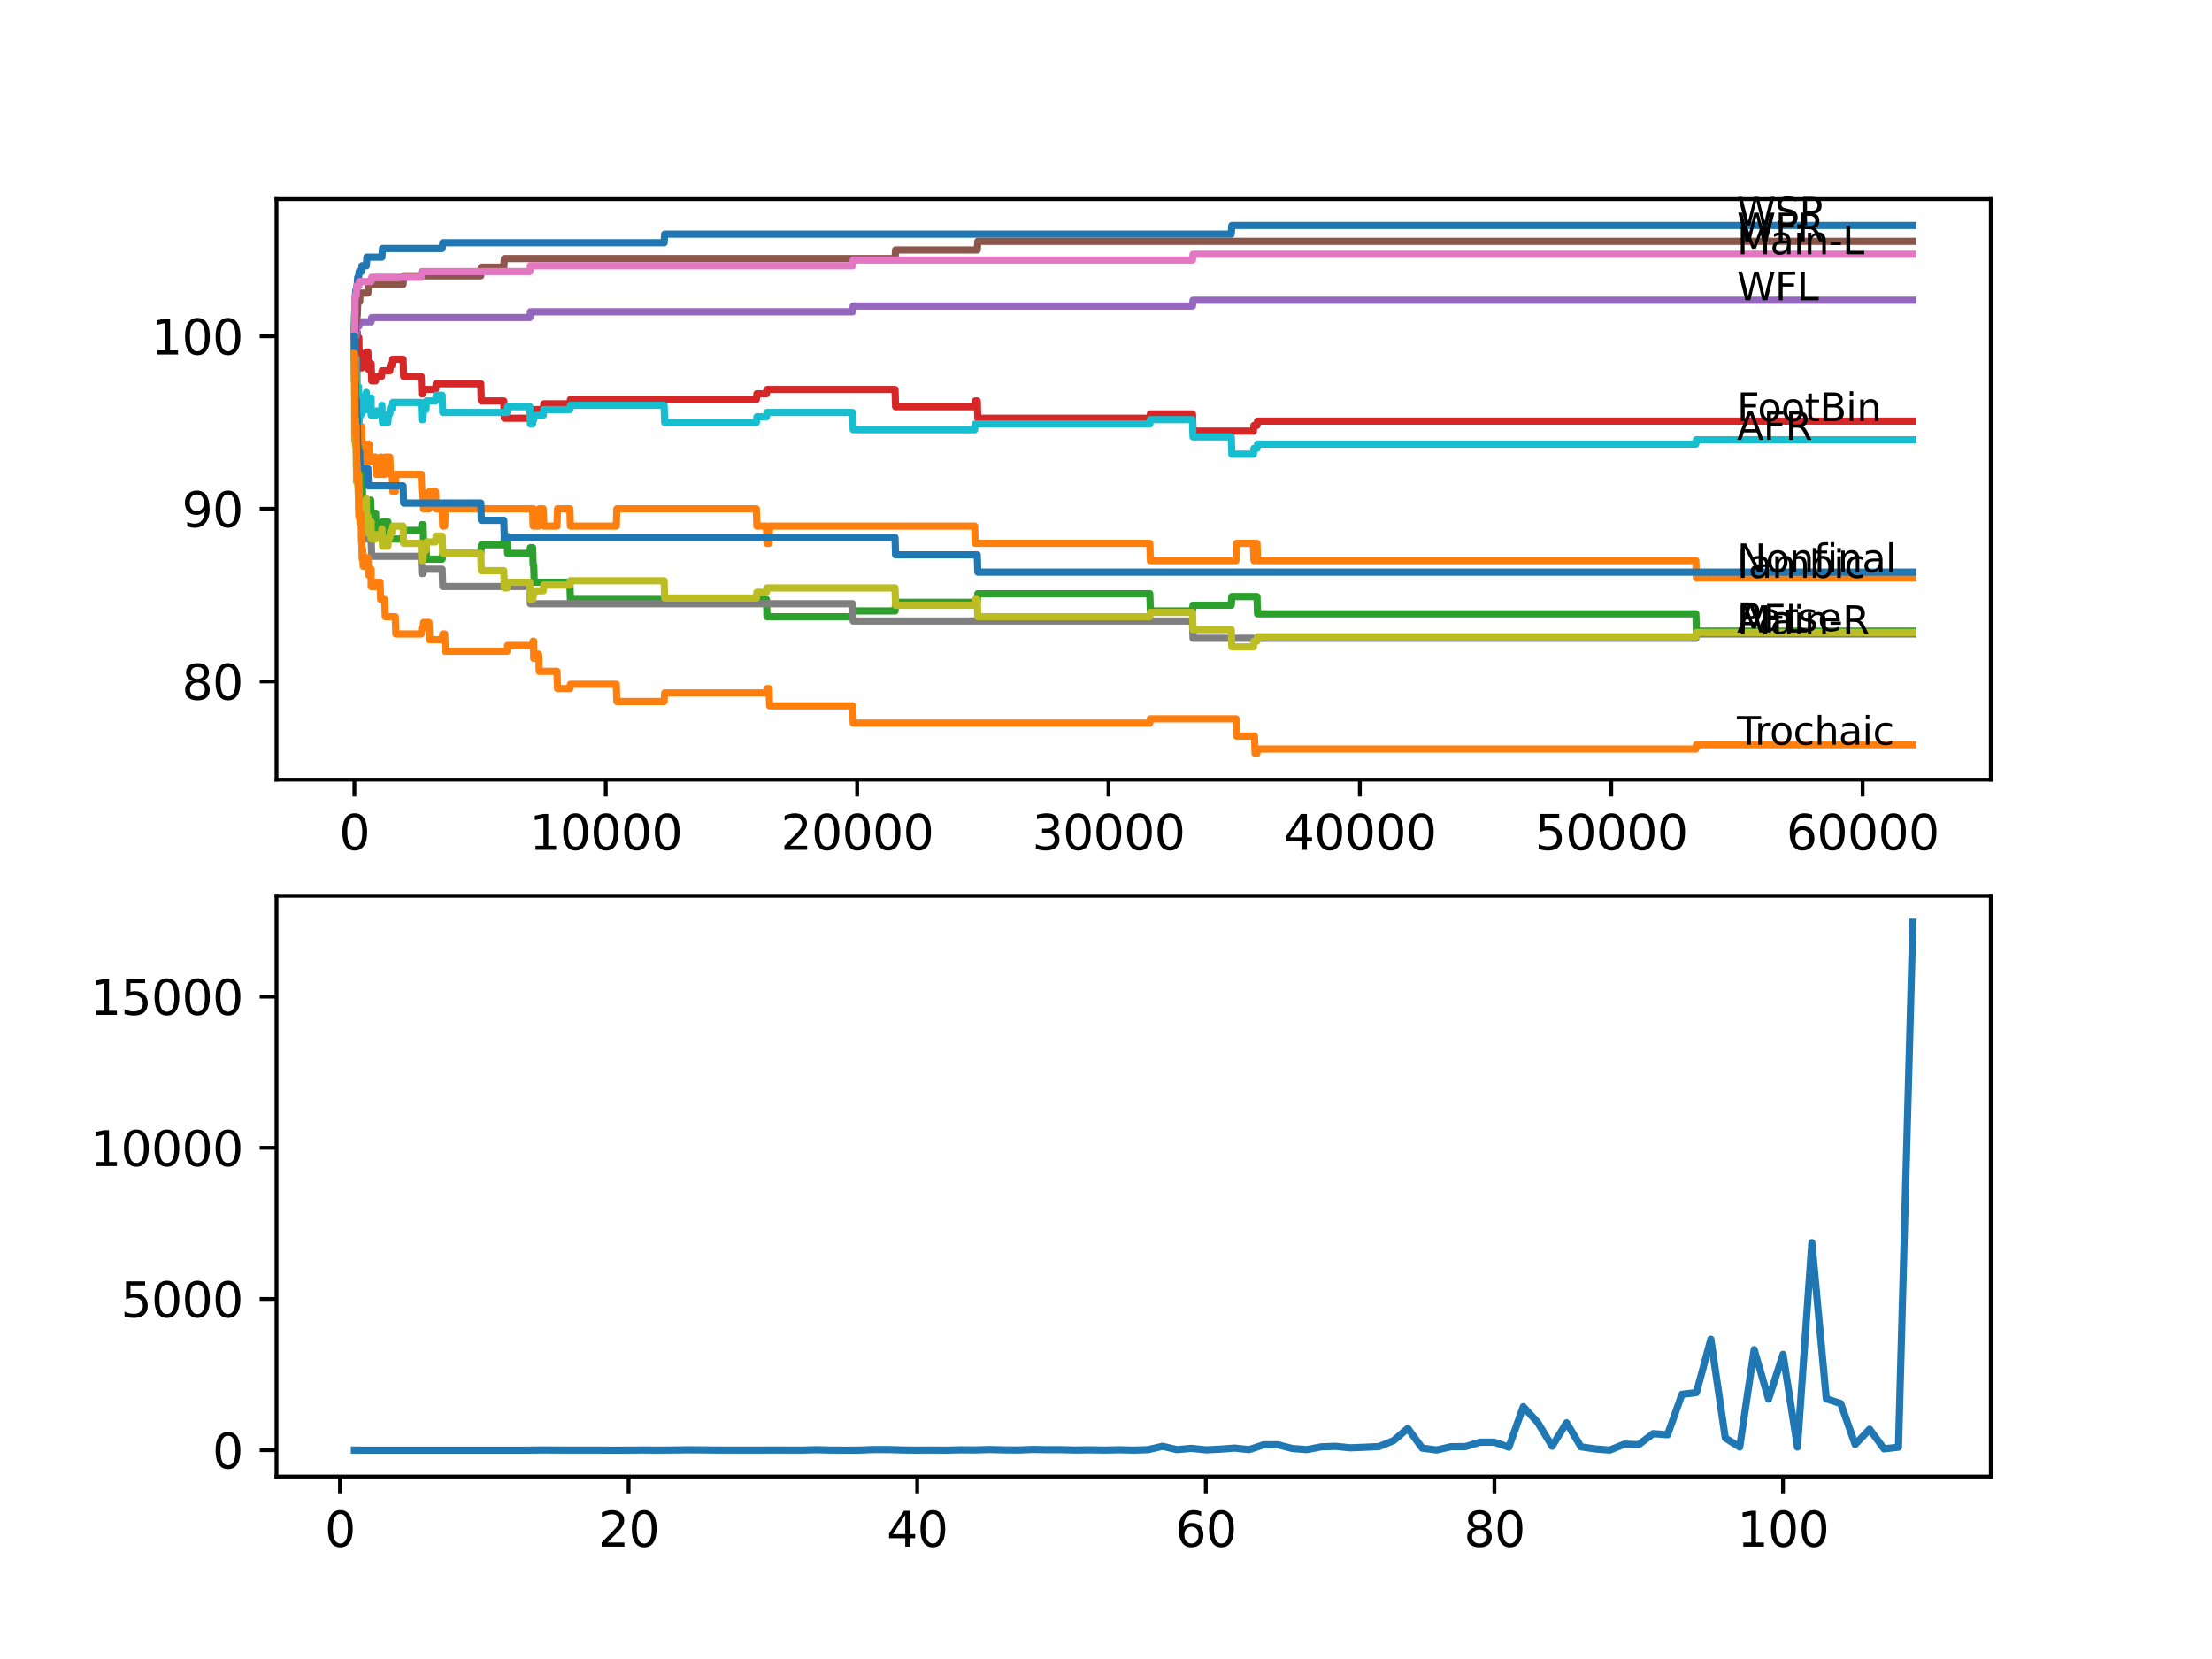 <?xml version="1.0" encoding="utf-8" standalone="no"?>
<!DOCTYPE svg PUBLIC "-//W3C//DTD SVG 1.1//EN"
  "http://www.w3.org/Graphics/SVG/1.1/DTD/svg11.dtd">
<svg xmlns:xlink="http://www.w3.org/1999/xlink" width="460.8pt" height="345.6pt" viewBox="0 0 460.8 345.6" xmlns="http://www.w3.org/2000/svg" version="1.1">
 <defs>
  <style type="text/css">*{stroke-linejoin: round; stroke-linecap: butt}</style>
 </defs>
 <g id="figure_1">
  <g id="patch_1">
   <path d="M 0 345.6 
L 460.8 345.6 
L 460.8 0 
L 0 0 
z
" style="fill: #ffffff"/>
  </g>
  <g id="axes_1">
   <g id="patch_2">
    <path d="M 57.6 162.432 
L 414.72 162.432 
L 414.72 41.472 
L 57.6 41.472 
z
" style="fill: #ffffff"/>
   </g>
   <g id="matplotlib.axis_1">
    <g id="xtick_1">
     <g id="line2d_1">
      <defs>
       <path id="mef42ca072d" d="M 0 0 
L 0 3.5 
" style="stroke: #000000; stroke-width: 0.8"/>
      </defs>
      <g>
       <use xlink:href="#mef42ca072d" x="73.827" y="162.432" style="stroke: #000000; stroke-width: 0.8"/>
      </g>
     </g>
     <g id="text_1">
      <!-- 0 -->
      <g transform="translate(70.646 177.03)scale(0.1 -0.1)">
       <defs>
        <path id="DejaVuSans-30" d="M 2034 4250 
Q 1547 4250 1301 3770 
Q 1056 3291 1056 2328 
Q 1056 1369 1301 889 
Q 1547 409 2034 409 
Q 2525 409 2770 889 
Q 3016 1369 3016 2328 
Q 3016 3291 2770 3770 
Q 2525 4250 2034 4250 
z
M 2034 4750 
Q 2819 4750 3233 4129 
Q 3647 3509 3647 2328 
Q 3647 1150 3233 529 
Q 2819 -91 2034 -91 
Q 1250 -91 836 529 
Q 422 1150 422 2328 
Q 422 3509 836 4129 
Q 1250 4750 2034 4750 
z
" transform="scale(0.016)"/>
       </defs>
       <use xlink:href="#DejaVuSans-30"/>
      </g>
     </g>
    </g>
    <g id="xtick_2">
     <g id="line2d_2">
      <g>
       <use xlink:href="#mef42ca072d" x="126.192" y="162.432" style="stroke: #000000; stroke-width: 0.8"/>
      </g>
     </g>
     <g id="text_2">
      <!-- 10000 -->
      <g transform="translate(110.286 177.03)scale(0.1 -0.1)">
       <defs>
        <path id="DejaVuSans-31" d="M 794 531 
L 1825 531 
L 1825 4091 
L 703 3866 
L 703 4441 
L 1819 4666 
L 2450 4666 
L 2450 531 
L 3481 531 
L 3481 0 
L 794 0 
L 794 531 
z
" transform="scale(0.016)"/>
       </defs>
       <use xlink:href="#DejaVuSans-31"/>
       <use xlink:href="#DejaVuSans-30" x="63.623"/>
       <use xlink:href="#DejaVuSans-30" x="127.246"/>
       <use xlink:href="#DejaVuSans-30" x="190.869"/>
       <use xlink:href="#DejaVuSans-30" x="254.492"/>
      </g>
     </g>
    </g>
    <g id="xtick_3">
     <g id="line2d_3">
      <g>
       <use xlink:href="#mef42ca072d" x="178.556" y="162.432" style="stroke: #000000; stroke-width: 0.8"/>
      </g>
     </g>
     <g id="text_3">
      <!-- 20000 -->
      <g transform="translate(162.65 177.03)scale(0.1 -0.1)">
       <defs>
        <path id="DejaVuSans-32" d="M 1228 531 
L 3431 531 
L 3431 0 
L 469 0 
L 469 531 
Q 828 903 1448 1529 
Q 2069 2156 2228 2338 
Q 2531 2678 2651 2914 
Q 2772 3150 2772 3378 
Q 2772 3750 2511 3984 
Q 2250 4219 1831 4219 
Q 1534 4219 1204 4116 
Q 875 4013 500 3803 
L 500 4441 
Q 881 4594 1212 4672 
Q 1544 4750 1819 4750 
Q 2544 4750 2975 4387 
Q 3406 4025 3406 3419 
Q 3406 3131 3298 2873 
Q 3191 2616 2906 2266 
Q 2828 2175 2409 1742 
Q 1991 1309 1228 531 
z
" transform="scale(0.016)"/>
       </defs>
       <use xlink:href="#DejaVuSans-32"/>
       <use xlink:href="#DejaVuSans-30" x="63.623"/>
       <use xlink:href="#DejaVuSans-30" x="127.246"/>
       <use xlink:href="#DejaVuSans-30" x="190.869"/>
       <use xlink:href="#DejaVuSans-30" x="254.492"/>
      </g>
     </g>
    </g>
    <g id="xtick_4">
     <g id="line2d_4">
      <g>
       <use xlink:href="#mef42ca072d" x="230.921" y="162.432" style="stroke: #000000; stroke-width: 0.8"/>
      </g>
     </g>
     <g id="text_4">
      <!-- 30000 -->
      <g transform="translate(215.015 177.03)scale(0.1 -0.1)">
       <defs>
        <path id="DejaVuSans-33" d="M 2597 2516 
Q 3050 2419 3304 2112 
Q 3559 1806 3559 1356 
Q 3559 666 3084 287 
Q 2609 -91 1734 -91 
Q 1441 -91 1130 -33 
Q 819 25 488 141 
L 488 750 
Q 750 597 1062 519 
Q 1375 441 1716 441 
Q 2309 441 2620 675 
Q 2931 909 2931 1356 
Q 2931 1769 2642 2001 
Q 2353 2234 1838 2234 
L 1294 2234 
L 1294 2753 
L 1863 2753 
Q 2328 2753 2575 2939 
Q 2822 3125 2822 3475 
Q 2822 3834 2567 4026 
Q 2313 4219 1838 4219 
Q 1578 4219 1281 4162 
Q 984 4106 628 3988 
L 628 4550 
Q 988 4650 1302 4700 
Q 1616 4750 1894 4750 
Q 2613 4750 3031 4423 
Q 3450 4097 3450 3541 
Q 3450 3153 3228 2886 
Q 3006 2619 2597 2516 
z
" transform="scale(0.016)"/>
       </defs>
       <use xlink:href="#DejaVuSans-33"/>
       <use xlink:href="#DejaVuSans-30" x="63.623"/>
       <use xlink:href="#DejaVuSans-30" x="127.246"/>
       <use xlink:href="#DejaVuSans-30" x="190.869"/>
       <use xlink:href="#DejaVuSans-30" x="254.492"/>
      </g>
     </g>
    </g>
    <g id="xtick_5">
     <g id="line2d_5">
      <g>
       <use xlink:href="#mef42ca072d" x="283.285" y="162.432" style="stroke: #000000; stroke-width: 0.8"/>
      </g>
     </g>
     <g id="text_5">
      <!-- 40000 -->
      <g transform="translate(267.379 177.03)scale(0.1 -0.1)">
       <defs>
        <path id="DejaVuSans-34" d="M 2419 4116 
L 825 1625 
L 2419 1625 
L 2419 4116 
z
M 2253 4666 
L 3047 4666 
L 3047 1625 
L 3713 1625 
L 3713 1100 
L 3047 1100 
L 3047 0 
L 2419 0 
L 2419 1100 
L 313 1100 
L 313 1709 
L 2253 4666 
z
" transform="scale(0.016)"/>
       </defs>
       <use xlink:href="#DejaVuSans-34"/>
       <use xlink:href="#DejaVuSans-30" x="63.623"/>
       <use xlink:href="#DejaVuSans-30" x="127.246"/>
       <use xlink:href="#DejaVuSans-30" x="190.869"/>
       <use xlink:href="#DejaVuSans-30" x="254.492"/>
      </g>
     </g>
    </g>
    <g id="xtick_6">
     <g id="line2d_6">
      <g>
       <use xlink:href="#mef42ca072d" x="335.65" y="162.432" style="stroke: #000000; stroke-width: 0.8"/>
      </g>
     </g>
     <g id="text_6">
      <!-- 50000 -->
      <g transform="translate(319.744 177.03)scale(0.1 -0.1)">
       <defs>
        <path id="DejaVuSans-35" d="M 691 4666 
L 3169 4666 
L 3169 4134 
L 1269 4134 
L 1269 2991 
Q 1406 3038 1543 3061 
Q 1681 3084 1819 3084 
Q 2600 3084 3056 2656 
Q 3513 2228 3513 1497 
Q 3513 744 3044 326 
Q 2575 -91 1722 -91 
Q 1428 -91 1123 -41 
Q 819 9 494 109 
L 494 744 
Q 775 591 1075 516 
Q 1375 441 1709 441 
Q 2250 441 2565 725 
Q 2881 1009 2881 1497 
Q 2881 1984 2565 2268 
Q 2250 2553 1709 2553 
Q 1456 2553 1204 2497 
Q 953 2441 691 2322 
L 691 4666 
z
" transform="scale(0.016)"/>
       </defs>
       <use xlink:href="#DejaVuSans-35"/>
       <use xlink:href="#DejaVuSans-30" x="63.623"/>
       <use xlink:href="#DejaVuSans-30" x="127.246"/>
       <use xlink:href="#DejaVuSans-30" x="190.869"/>
       <use xlink:href="#DejaVuSans-30" x="254.492"/>
      </g>
     </g>
    </g>
    <g id="xtick_7">
     <g id="line2d_7">
      <g>
       <use xlink:href="#mef42ca072d" x="388.014" y="162.432" style="stroke: #000000; stroke-width: 0.8"/>
      </g>
     </g>
     <g id="text_7">
      <!-- 60000 -->
      <g transform="translate(372.108 177.03)scale(0.1 -0.1)">
       <defs>
        <path id="DejaVuSans-36" d="M 2113 2584 
Q 1688 2584 1439 2293 
Q 1191 2003 1191 1497 
Q 1191 994 1439 701 
Q 1688 409 2113 409 
Q 2538 409 2786 701 
Q 3034 994 3034 1497 
Q 3034 2003 2786 2293 
Q 2538 2584 2113 2584 
z
M 3366 4563 
L 3366 3988 
Q 3128 4100 2886 4159 
Q 2644 4219 2406 4219 
Q 1781 4219 1451 3797 
Q 1122 3375 1075 2522 
Q 1259 2794 1537 2939 
Q 1816 3084 2150 3084 
Q 2853 3084 3261 2657 
Q 3669 2231 3669 1497 
Q 3669 778 3244 343 
Q 2819 -91 2113 -91 
Q 1303 -91 875 529 
Q 447 1150 447 2328 
Q 447 3434 972 4092 
Q 1497 4750 2381 4750 
Q 2619 4750 2861 4703 
Q 3103 4656 3366 4563 
z
" transform="scale(0.016)"/>
       </defs>
       <use xlink:href="#DejaVuSans-36"/>
       <use xlink:href="#DejaVuSans-30" x="63.623"/>
       <use xlink:href="#DejaVuSans-30" x="127.246"/>
       <use xlink:href="#DejaVuSans-30" x="190.869"/>
       <use xlink:href="#DejaVuSans-30" x="254.492"/>
      </g>
     </g>
    </g>
   </g>
   <g id="matplotlib.axis_2">
    <g id="ytick_1">
     <g id="line2d_8">
      <defs>
       <path id="m477319291d" d="M 0 0 
L -3.5 0 
" style="stroke: #000000; stroke-width: 0.8"/>
      </defs>
      <g>
       <use xlink:href="#m477319291d" x="57.6" y="141.952" style="stroke: #000000; stroke-width: 0.8"/>
      </g>
     </g>
     <g id="text_8">
      <!-- 80 -->
      <g transform="translate(37.875 145.752)scale(0.1 -0.1)">
       <defs>
        <path id="DejaVuSans-38" d="M 2034 2216 
Q 1584 2216 1326 1975 
Q 1069 1734 1069 1313 
Q 1069 891 1326 650 
Q 1584 409 2034 409 
Q 2484 409 2743 651 
Q 3003 894 3003 1313 
Q 3003 1734 2745 1975 
Q 2488 2216 2034 2216 
z
M 1403 2484 
Q 997 2584 770 2862 
Q 544 3141 544 3541 
Q 544 4100 942 4425 
Q 1341 4750 2034 4750 
Q 2731 4750 3128 4425 
Q 3525 4100 3525 3541 
Q 3525 3141 3298 2862 
Q 3072 2584 2669 2484 
Q 3125 2378 3379 2068 
Q 3634 1759 3634 1313 
Q 3634 634 3220 271 
Q 2806 -91 2034 -91 
Q 1263 -91 848 271 
Q 434 634 434 1313 
Q 434 1759 690 2068 
Q 947 2378 1403 2484 
z
M 1172 3481 
Q 1172 3119 1398 2916 
Q 1625 2713 2034 2713 
Q 2441 2713 2670 2916 
Q 2900 3119 2900 3481 
Q 2900 3844 2670 4047 
Q 2441 4250 2034 4250 
Q 1625 4250 1398 4047 
Q 1172 3844 1172 3481 
z
" transform="scale(0.016)"/>
       </defs>
       <use xlink:href="#DejaVuSans-38"/>
       <use xlink:href="#DejaVuSans-30" x="63.623"/>
      </g>
     </g>
    </g>
    <g id="ytick_2">
     <g id="line2d_9">
      <g>
       <use xlink:href="#m477319291d" x="57.6" y="105.997" style="stroke: #000000; stroke-width: 0.8"/>
      </g>
     </g>
     <g id="text_9">
      <!-- 90 -->
      <g transform="translate(37.875 109.796)scale(0.1 -0.1)">
       <defs>
        <path id="DejaVuSans-39" d="M 703 97 
L 703 672 
Q 941 559 1184 500 
Q 1428 441 1663 441 
Q 2288 441 2617 861 
Q 2947 1281 2994 2138 
Q 2813 1869 2534 1725 
Q 2256 1581 1919 1581 
Q 1219 1581 811 2004 
Q 403 2428 403 3163 
Q 403 3881 828 4315 
Q 1253 4750 1959 4750 
Q 2769 4750 3195 4129 
Q 3622 3509 3622 2328 
Q 3622 1225 3098 567 
Q 2575 -91 1691 -91 
Q 1453 -91 1209 -44 
Q 966 3 703 97 
z
M 1959 2075 
Q 2384 2075 2632 2365 
Q 2881 2656 2881 3163 
Q 2881 3666 2632 3958 
Q 2384 4250 1959 4250 
Q 1534 4250 1286 3958 
Q 1038 3666 1038 3163 
Q 1038 2656 1286 2365 
Q 1534 2075 1959 2075 
z
" transform="scale(0.016)"/>
       </defs>
       <use xlink:href="#DejaVuSans-39"/>
       <use xlink:href="#DejaVuSans-30" x="63.623"/>
      </g>
     </g>
    </g>
    <g id="ytick_3">
     <g id="line2d_10">
      <g>
       <use xlink:href="#m477319291d" x="57.6" y="70.042" style="stroke: #000000; stroke-width: 0.8"/>
      </g>
     </g>
     <g id="text_10">
      <!-- 100 -->
      <g transform="translate(31.512 73.841)scale(0.1 -0.1)">
       <use xlink:href="#DejaVuSans-31"/>
       <use xlink:href="#DejaVuSans-30" x="63.623"/>
       <use xlink:href="#DejaVuSans-30" x="127.246"/>
      </g>
     </g>
    </g>
   </g>
   <g id="line2d_11">
    <path d="M 73.833 68.244 
L 73.838 68.244 
L 73.974 62.251 
L 74.006 62.251 
L 74.121 60.453 
L 74.194 60.453 
L 74.309 59.555 
L 74.403 59.555 
L 74.519 57.757 
L 74.702 57.757 
L 74.817 56.558 
L 75.288 56.558 
L 75.404 55.36 
L 76.32 55.36 
L 76.435 53.562 
L 79.561 53.562 
L 79.677 51.764 
L 92.113 51.764 
L 92.228 50.566 
L 138.351 50.566 
L 138.466 48.768 
L 256.491 48.768 
L 256.606 46.97 
L 398.487 46.97 
L 398.487 46.97 
" clip-path="url(#p5b981301d4)" style="fill: none; stroke: #1f77b4; stroke-width: 1.5; stroke-linecap: square"/>
   </g>
   <g id="line2d_12">
    <path d="M 73.833 70.042 
L 73.838 70.042 
L 73.885 79.63 
L 73.948 70.641 
L 73.958 70.641 
L 74.084 81.427 
L 74.215 81.427 
L 74.257 76.633 
L 74.288 83.824 
L 74.325 80.229 
L 74.388 80.229 
L 74.403 76.633 
L 74.414 83.824 
L 74.493 83.824 
L 74.529 83.824 
L 74.634 82.626 
L 74.749 86.222 
L 74.765 86.222 
L 74.801 85.323 
L 74.807 88.918 
L 74.859 88.918 
L 74.995 88.918 
L 75.11 92.514 
L 75.121 92.514 
L 75.205 96.109 
L 75.231 92.514 
L 75.288 92.514 
L 75.315 96.109 
L 75.377 88.918 
L 75.398 92.514 
L 75.466 92.514 
L 75.556 96.109 
L 75.576 92.514 
L 76.226 92.514 
L 76.341 96.109 
L 76.687 96.109 
L 76.802 92.514 
L 76.859 92.514 
L 76.975 96.109 
L 77.315 96.109 
L 77.43 95.21 
L 78.242 95.21 
L 78.357 98.806 
L 79.174 98.806 
L 79.289 95.21 
L 79.462 95.21 
L 79.577 98.806 
L 80.137 98.806 
L 80.253 95.21 
L 81.211 95.21 
L 81.326 98.806 
L 81.714 98.806 
L 81.829 102.401 
L 82.342 102.401 
L 82.457 98.806 
L 87.751 98.806 
L 87.866 102.401 
L 88.102 102.401 
L 88.217 105.997 
L 89.359 105.997 
L 89.474 102.401 
L 90.736 102.401 
L 90.851 105.997 
L 92.113 105.997 
L 92.228 109.593 
L 92.632 109.593 
L 92.747 105.997 
L 110.954 105.997 
L 111.069 109.593 
L 111.163 109.593 
L 111.179 105.997 
L 111.273 109.593 
L 112.216 109.593 
L 112.331 105.997 
L 113.174 105.997 
L 113.289 109.593 
L 116.033 109.593 
L 116.148 105.997 
L 118.709 105.997 
L 118.824 109.593 
L 128.381 109.593 
L 128.496 105.997 
L 157.558 105.997 
L 157.673 109.593 
L 159.663 109.593 
L 159.779 113.188 
L 160.208 113.188 
L 160.323 109.593 
L 203.037 109.593 
L 203.152 113.188 
L 239.524 113.188 
L 239.64 116.784 
L 257.475 116.784 
L 257.59 113.188 
L 261.104 113.188 
L 261.219 116.784 
L 261.334 116.784 
L 261.449 113.188 
L 261.853 113.188 
L 261.968 116.784 
L 353.276 116.784 
L 353.391 120.379 
L 398.487 120.379 
L 398.487 120.379 
" clip-path="url(#p5b981301d4)" style="fill: none; stroke: #ff7f0e; stroke-width: 1.5; stroke-linecap: square"/>
   </g>
   <g id="line2d_13">
    <path d="M 73.833 68.244 
L 73.838 68.244 
L 73.89 65.248 
L 73.896 68.843 
L 73.943 68.843 
L 73.958 68.843 
L 74.089 85.023 
L 74.142 85.023 
L 74.194 88.619 
L 74.252 85.323 
L 74.257 85.323 
L 74.383 96.109 
L 74.419 96.109 
L 74.534 93.113 
L 74.676 93.113 
L 74.702 96.709 
L 74.786 94.611 
L 74.801 94.611 
L 74.917 98.207 
L 74.969 96.409 
L 74.974 100.004 
L 75.021 100.004 
L 75.288 100.004 
L 75.404 98.806 
L 75.456 98.806 
L 75.576 105.997 
L 76.634 105.997 
L 76.749 104.199 
L 77.221 104.199 
L 77.315 107.795 
L 77.331 106.896 
L 78.242 106.896 
L 78.357 110.491 
L 79.561 110.491 
L 79.677 108.694 
L 80.802 108.694 
L 80.918 112.289 
L 83.976 112.289 
L 84.091 110.491 
L 87.751 110.491 
L 87.866 109.293 
L 88.133 109.293 
L 88.249 112.888 
L 88.736 112.888 
L 88.851 116.484 
L 92.113 116.484 
L 92.228 115.285 
L 100.162 115.285 
L 100.277 113.488 
L 104.953 113.488 
L 105.068 111.69 
L 105.634 111.69 
L 105.749 115.285 
L 110.373 115.285 
L 110.488 114.087 
L 110.954 114.087 
L 111.069 117.682 
L 111.179 117.682 
L 111.294 121.278 
L 118.709 121.278 
L 118.824 124.874 
L 159.663 124.874 
L 159.779 128.469 
L 177.614 128.469 
L 177.729 127.271 
L 186.448 127.271 
L 186.563 125.473 
L 203.576 125.473 
L 203.691 123.675 
L 239.524 123.675 
L 239.64 127.271 
L 248.411 127.271 
L 248.526 126.072 
L 256.491 126.072 
L 256.606 124.274 
L 261.853 124.274 
L 261.968 127.87 
L 353.276 127.87 
L 353.391 131.465 
L 398.487 131.465 
L 398.487 131.465 
" clip-path="url(#p5b981301d4)" style="fill: none; stroke: #2ca02c; stroke-width: 1.5; stroke-linecap: square"/>
   </g>
   <g id="line2d_14">
    <path d="M 73.833 70.042 
L 73.864 70.042 
L 73.869 69.143 
L 73.875 72.738 
L 73.964 71.839 
L 73.99 71.839 
L 74.11 68.543 
L 74.231 68.543 
L 74.257 72.139 
L 74.341 70.341 
L 74.409 70.341 
L 74.419 69.143 
L 74.424 72.738 
L 74.508 72.738 
L 74.634 72.738 
L 74.754 70.341 
L 74.765 70.341 
L 74.801 73.937 
L 74.875 73.038 
L 74.917 73.038 
L 75.032 76.633 
L 75.388 76.633 
L 75.503 74.536 
L 76.226 74.536 
L 76.341 73.337 
L 76.634 73.337 
L 76.749 76.933 
L 76.859 76.933 
L 76.975 75.735 
L 77.315 75.735 
L 77.43 79.33 
L 78.242 79.33 
L 78.357 78.431 
L 79.462 78.431 
L 79.577 77.233 
L 81.211 77.233 
L 81.326 76.034 
L 81.714 76.034 
L 81.829 74.836 
L 83.976 74.836 
L 84.091 78.431 
L 87.751 78.431 
L 87.866 82.027 
L 88.102 82.027 
L 88.217 81.128 
L 90.736 81.128 
L 90.851 79.929 
L 100.162 79.929 
L 100.277 83.525 
L 104.953 83.525 
L 105.068 87.12 
L 110.954 87.12 
L 111.069 86.222 
L 111.179 86.222 
L 111.294 85.323 
L 113.174 85.323 
L 113.289 84.124 
L 118.709 84.124 
L 118.824 83.225 
L 157.558 83.225 
L 157.673 82.027 
L 159.663 82.027 
L 159.779 81.128 
L 186.448 81.128 
L 186.563 84.723 
L 203.037 84.723 
L 203.152 83.525 
L 203.576 83.525 
L 203.691 87.12 
L 239.524 87.12 
L 239.64 86.222 
L 248.411 86.222 
L 248.526 89.817 
L 261.104 89.817 
L 261.219 88.619 
L 261.853 88.619 
L 261.968 87.72 
L 398.487 87.72 
L 398.487 87.72 
" clip-path="url(#p5b981301d4)" style="fill: none; stroke: #d62728; stroke-width: 1.5; stroke-linecap: square"/>
   </g>
   <g id="line2d_15">
    <path d="M 73.833 70.042 
L 74.194 70.042 
L 74.314 67.944 
L 74.765 67.944 
L 74.88 67.045 
L 77.315 67.045 
L 77.43 66.146 
L 110.373 66.146 
L 110.488 64.948 
L 177.614 64.948 
L 177.729 63.749 
L 248.411 63.749 
L 248.526 62.551 
L 398.487 62.551 
L 398.487 62.551 
" clip-path="url(#p5b981301d4)" style="fill: none; stroke: #9467bd; stroke-width: 1.5; stroke-linecap: square"/>
   </g>
   <g id="line2d_16">
    <path d="M 73.833 70.042 
L 73.838 70.042 
L 73.969 65.248 
L 73.99 65.248 
L 74.047 68.843 
L 74.1 67.045 
L 74.246 67.045 
L 74.362 65.847 
L 74.419 65.847 
L 74.534 62.85 
L 74.917 62.85 
L 75.032 61.053 
L 76.634 61.053 
L 76.749 59.255 
L 83.976 59.255 
L 84.091 57.457 
L 100.162 57.457 
L 100.277 55.659 
L 104.953 55.659 
L 105.068 53.862 
L 186.448 53.862 
L 186.563 52.064 
L 203.576 52.064 
L 203.691 50.266 
L 398.487 50.266 
L 398.487 50.266 
" clip-path="url(#p5b981301d4)" style="fill: none; stroke: #8c564b; stroke-width: 1.5; stroke-linecap: square"/>
   </g>
   <g id="line2d_17">
    <path d="M 73.833 70.042 
L 73.859 70.042 
L 73.979 61.652 
L 74.194 61.652 
L 74.314 59.555 
L 74.765 59.555 
L 74.88 58.656 
L 77.315 58.656 
L 77.43 57.757 
L 87.751 57.757 
L 87.866 56.558 
L 110.373 56.558 
L 110.488 55.36 
L 177.614 55.36 
L 177.729 54.161 
L 248.411 54.161 
L 248.526 52.963 
L 398.487 52.963 
L 398.487 52.963 
" clip-path="url(#p5b981301d4)" style="fill: none; stroke: #e377c2; stroke-width: 1.5; stroke-linecap: square"/>
   </g>
   <g id="line2d_18">
    <path d="M 73.833 70.042 
L 73.848 70.042 
L 73.979 85.922 
L 74.006 85.922 
L 74.121 89.517 
L 74.194 89.517 
L 74.32 100.304 
L 74.702 100.304 
L 74.822 107.495 
L 74.995 107.495 
L 75.11 106.297 
L 75.121 106.297 
L 75.236 105.098 
L 75.288 105.098 
L 75.404 108.694 
L 76.32 108.694 
L 76.435 112.289 
L 77.315 112.289 
L 77.43 115.885 
L 87.751 115.885 
L 87.866 119.48 
L 88.102 119.48 
L 88.217 118.581 
L 92.113 118.581 
L 92.228 122.177 
L 110.373 122.177 
L 110.488 125.772 
L 177.614 125.772 
L 177.729 129.368 
L 248.411 129.368 
L 248.526 132.964 
L 353.276 132.964 
L 353.391 132.065 
L 398.487 132.065 
L 398.487 132.065 
" clip-path="url(#p5b981301d4)" style="fill: none; stroke: #7f7f7f; stroke-width: 1.5; stroke-linecap: square"/>
   </g>
   <g id="line2d_19">
    <path d="M 73.833 73.637 
L 73.838 73.637 
L 73.89 91.914 
L 73.969 89.817 
L 73.99 89.817 
L 74.006 86.821 
L 74.053 92.813 
L 74.095 90.716 
L 74.142 90.716 
L 74.194 89.517 
L 74.199 93.113 
L 74.231 93.113 
L 74.257 100.304 
L 74.346 97.308 
L 74.409 97.308 
L 74.419 96.109 
L 74.424 99.705 
L 74.508 99.705 
L 74.529 99.705 
L 74.634 103.3 
L 74.639 102.102 
L 74.676 102.102 
L 74.702 99.106 
L 74.77 106.297 
L 74.801 106.297 
L 74.917 105.398 
L 74.969 108.993 
L 75.027 105.997 
L 75.121 105.997 
L 75.236 104.798 
L 75.288 104.798 
L 75.388 108.394 
L 75.398 107.195 
L 75.456 107.195 
L 75.571 105.098 
L 76.226 105.098 
L 76.32 103.9 
L 76.325 107.495 
L 76.634 107.495 
L 76.749 111.091 
L 76.859 111.091 
L 76.975 109.892 
L 77.221 109.892 
L 77.315 108.694 
L 77.32 112.289 
L 78.242 112.289 
L 78.357 111.39 
L 79.462 111.39 
L 79.561 110.192 
L 79.677 113.787 
L 80.802 113.787 
L 80.918 111.99 
L 81.211 111.99 
L 81.326 110.791 
L 81.714 110.791 
L 81.829 109.593 
L 83.976 109.593 
L 84.091 113.188 
L 87.751 113.188 
L 87.866 116.784 
L 88.102 116.784 
L 88.222 114.686 
L 88.736 114.686 
L 88.851 112.888 
L 90.736 112.888 
L 90.851 111.69 
L 92.113 111.69 
L 92.228 115.285 
L 100.162 115.285 
L 100.277 118.881 
L 104.953 118.881 
L 105.068 122.477 
L 105.634 122.477 
L 105.749 121.278 
L 110.373 121.278 
L 110.488 124.874 
L 110.954 124.874 
L 111.069 123.975 
L 111.179 123.975 
L 111.294 123.076 
L 113.174 123.076 
L 113.289 121.877 
L 118.709 121.877 
L 118.824 120.978 
L 138.351 120.978 
L 138.466 124.574 
L 157.558 124.574 
L 157.673 123.375 
L 159.663 123.375 
L 159.779 122.477 
L 186.448 122.477 
L 186.563 126.072 
L 203.037 126.072 
L 203.152 124.874 
L 203.576 124.874 
L 203.691 128.469 
L 239.524 128.469 
L 239.64 127.57 
L 248.411 127.57 
L 248.526 131.166 
L 256.491 131.166 
L 256.606 134.761 
L 261.104 134.761 
L 261.219 133.563 
L 261.853 133.563 
L 261.968 132.664 
L 353.276 132.664 
L 353.391 131.765 
L 398.487 131.765 
L 398.487 131.765 
" clip-path="url(#p5b981301d4)" style="fill: none; stroke: #bcbd22; stroke-width: 1.5; stroke-linecap: square"/>
   </g>
   <g id="line2d_20">
    <path d="M 73.833 73.637 
L 73.843 73.637 
L 73.848 71.839 
L 73.89 79.33 
L 73.937 78.132 
L 73.958 78.132 
L 74.006 75.435 
L 74.011 79.03 
L 74.074 76.933 
L 74.079 76.933 
L 74.194 74.536 
L 74.257 85.323 
L 74.314 82.326 
L 74.409 82.326 
L 74.524 81.128 
L 74.529 81.128 
L 74.634 84.723 
L 74.639 83.525 
L 74.676 83.525 
L 74.702 80.529 
L 74.77 87.72 
L 74.801 87.72 
L 74.917 86.821 
L 74.969 86.821 
L 75.084 83.824 
L 75.121 83.824 
L 75.236 82.626 
L 75.288 82.626 
L 75.388 86.222 
L 75.398 85.023 
L 75.456 85.023 
L 75.571 82.926 
L 76.226 82.926 
L 76.32 81.727 
L 76.325 85.323 
L 76.859 85.323 
L 76.975 84.124 
L 77.221 84.124 
L 77.315 82.926 
L 77.32 86.521 
L 78.242 86.521 
L 78.357 85.622 
L 79.462 85.622 
L 79.561 84.424 
L 79.677 88.019 
L 80.802 88.019 
L 80.918 86.222 
L 81.211 86.222 
L 81.326 85.023 
L 81.714 85.023 
L 81.829 83.824 
L 87.751 83.824 
L 87.866 87.42 
L 88.102 87.42 
L 88.222 85.323 
L 88.736 85.323 
L 88.851 83.525 
L 90.736 83.525 
L 90.851 82.326 
L 92.113 82.326 
L 92.228 85.922 
L 105.634 85.922 
L 105.749 84.723 
L 110.373 84.723 
L 110.488 88.319 
L 110.954 88.319 
L 111.069 87.42 
L 111.179 87.42 
L 111.294 86.521 
L 113.174 86.521 
L 113.289 85.323 
L 118.709 85.323 
L 118.824 84.424 
L 138.351 84.424 
L 138.466 88.019 
L 157.558 88.019 
L 157.673 86.821 
L 159.663 86.821 
L 159.779 85.922 
L 177.614 85.922 
L 177.729 89.517 
L 203.037 89.517 
L 203.152 88.319 
L 239.524 88.319 
L 239.64 87.42 
L 248.411 87.42 
L 248.526 91.016 
L 256.491 91.016 
L 256.606 94.611 
L 261.104 94.611 
L 261.219 93.413 
L 261.853 93.413 
L 261.968 92.514 
L 353.276 92.514 
L 353.391 91.615 
L 398.487 91.615 
L 398.487 91.615 
" clip-path="url(#p5b981301d4)" style="fill: none; stroke: #17becf; stroke-width: 1.5; stroke-linecap: square"/>
   </g>
   <g id="line2d_21">
    <path d="M 73.833 70.042 
L 73.838 70.042 
L 73.964 80.828 
L 73.99 80.828 
L 74.047 79.63 
L 74.053 83.225 
L 74.089 83.225 
L 74.246 83.225 
L 74.362 86.821 
L 74.419 86.821 
L 74.54 94.012 
L 74.917 94.012 
L 75.032 97.607 
L 76.634 97.607 
L 76.749 101.203 
L 83.976 101.203 
L 84.091 104.798 
L 100.162 104.798 
L 100.277 108.394 
L 104.953 108.394 
L 105.068 111.99 
L 186.448 111.99 
L 186.563 115.585 
L 203.576 115.585 
L 203.691 119.181 
L 398.487 119.181 
L 398.487 119.181 
" clip-path="url(#p5b981301d4)" style="fill: none; stroke: #1f77b4; stroke-width: 1.5; stroke-linecap: square"/>
   </g>
   <g id="line2d_22">
    <path d="M 73.833 73.637 
L 73.848 73.637 
L 73.979 90.117 
L 74.006 90.117 
L 74.047 87.12 
L 74.053 90.716 
L 74.115 89.817 
L 74.142 89.817 
L 74.215 88.619 
L 74.22 92.214 
L 74.241 92.214 
L 74.246 92.214 
L 74.309 97.607 
L 74.362 96.409 
L 74.388 96.409 
L 74.403 100.004 
L 74.498 98.207 
L 74.529 98.207 
L 74.644 101.802 
L 74.671 101.802 
L 74.786 107.795 
L 74.801 107.795 
L 74.917 106.896 
L 75.205 106.896 
L 75.32 112.888 
L 75.372 112.888 
L 75.456 116.484 
L 75.482 114.387 
L 75.556 114.387 
L 75.671 117.982 
L 76.32 117.982 
L 76.435 116.184 
L 76.687 116.184 
L 76.802 119.78 
L 77.221 119.78 
L 77.315 118.581 
L 77.32 122.177 
L 78.242 122.177 
L 78.357 121.278 
L 79.174 121.278 
L 79.289 124.874 
L 80.137 124.874 
L 80.253 128.469 
L 82.342 128.469 
L 82.457 132.065 
L 87.751 132.065 
L 87.866 130.866 
L 88.133 130.866 
L 88.249 129.668 
L 89.359 129.668 
L 89.474 133.263 
L 92.113 133.263 
L 92.228 132.065 
L 92.632 132.065 
L 92.747 135.66 
L 105.634 135.66 
L 105.749 134.462 
L 110.954 134.462 
L 111.069 133.563 
L 111.163 133.563 
L 111.179 137.158 
L 111.273 136.259 
L 112.216 136.259 
L 112.331 139.855 
L 116.033 139.855 
L 116.148 143.451 
L 118.709 143.451 
L 118.824 142.552 
L 128.381 142.552 
L 128.496 146.147 
L 138.351 146.147 
L 138.466 144.349 
L 159.663 144.349 
L 159.779 143.451 
L 160.208 143.451 
L 160.323 147.046 
L 177.614 147.046 
L 177.729 150.642 
L 239.524 150.642 
L 239.64 149.743 
L 257.475 149.743 
L 257.59 153.338 
L 261.334 153.338 
L 261.449 156.934 
L 261.853 156.934 
L 261.968 156.035 
L 353.276 156.035 
L 353.391 155.136 
L 398.487 155.136 
L 398.487 155.136 
" clip-path="url(#p5b981301d4)" style="fill: none; stroke: #ff7f0e; stroke-width: 1.5; stroke-linecap: square"/>
   </g>
   <g id="patch_3">
    <path d="M 57.6 162.432 
L 57.6 41.472 
" style="fill: none; stroke: #000000; stroke-width: 0.8; stroke-linejoin: miter; stroke-linecap: square"/>
   </g>
   <g id="patch_4">
    <path d="M 414.72 162.432 
L 414.72 41.472 
" style="fill: none; stroke: #000000; stroke-width: 0.8; stroke-linejoin: miter; stroke-linecap: square"/>
   </g>
   <g id="patch_5">
    <path d="M 57.6 162.432 
L 414.72 162.432 
" style="fill: none; stroke: #000000; stroke-width: 0.8; stroke-linejoin: miter; stroke-linecap: square"/>
   </g>
   <g id="patch_6">
    <path d="M 57.6 41.472 
L 414.72 41.472 
" style="fill: none; stroke: #000000; stroke-width: 0.8; stroke-linejoin: miter; stroke-linecap: square"/>
   </g>
   <g id="text_11">
    <!-- WSP -->
    <g transform="translate(361.832 46.97)scale(0.08 -0.08)">
     <defs>
      <path id="DejaVuSans-57" d="M 213 4666 
L 850 4666 
L 1831 722 
L 2809 4666 
L 3519 4666 
L 4500 722 
L 5478 4666 
L 6119 4666 
L 4947 0 
L 4153 0 
L 3169 4050 
L 2175 0 
L 1381 0 
L 213 4666 
z
" transform="scale(0.016)"/>
      <path id="DejaVuSans-53" d="M 3425 4513 
L 3425 3897 
Q 3066 4069 2747 4153 
Q 2428 4238 2131 4238 
Q 1616 4238 1336 4038 
Q 1056 3838 1056 3469 
Q 1056 3159 1242 3001 
Q 1428 2844 1947 2747 
L 2328 2669 
Q 3034 2534 3370 2195 
Q 3706 1856 3706 1288 
Q 3706 609 3251 259 
Q 2797 -91 1919 -91 
Q 1588 -91 1214 -16 
Q 841 59 441 206 
L 441 856 
Q 825 641 1194 531 
Q 1563 422 1919 422 
Q 2459 422 2753 634 
Q 3047 847 3047 1241 
Q 3047 1584 2836 1778 
Q 2625 1972 2144 2069 
L 1759 2144 
Q 1053 2284 737 2584 
Q 422 2884 422 3419 
Q 422 4038 858 4394 
Q 1294 4750 2059 4750 
Q 2388 4750 2728 4690 
Q 3069 4631 3425 4513 
z
" transform="scale(0.016)"/>
      <path id="DejaVuSans-50" d="M 1259 4147 
L 1259 2394 
L 2053 2394 
Q 2494 2394 2734 2622 
Q 2975 2850 2975 3272 
Q 2975 3691 2734 3919 
Q 2494 4147 2053 4147 
L 1259 4147 
z
M 628 4666 
L 2053 4666 
Q 2838 4666 3239 4311 
Q 3641 3956 3641 3272 
Q 3641 2581 3239 2228 
Q 2838 1875 2053 1875 
L 1259 1875 
L 1259 0 
L 628 0 
L 628 4666 
z
" transform="scale(0.016)"/>
     </defs>
     <use xlink:href="#DejaVuSans-57"/>
     <use xlink:href="#DejaVuSans-53" x="98.877"/>
     <use xlink:href="#DejaVuSans-50" x="162.354"/>
    </g>
   </g>
   <g id="text_12">
    <!-- Iambic -->
    <g transform="translate(361.832 120.379)scale(0.08 -0.08)">
     <defs>
      <path id="DejaVuSans-49" d="M 628 4666 
L 1259 4666 
L 1259 0 
L 628 0 
L 628 4666 
z
" transform="scale(0.016)"/>
      <path id="DejaVuSans-61" d="M 2194 1759 
Q 1497 1759 1228 1600 
Q 959 1441 959 1056 
Q 959 750 1161 570 
Q 1363 391 1709 391 
Q 2188 391 2477 730 
Q 2766 1069 2766 1631 
L 2766 1759 
L 2194 1759 
z
M 3341 1997 
L 3341 0 
L 2766 0 
L 2766 531 
Q 2569 213 2275 61 
Q 1981 -91 1556 -91 
Q 1019 -91 701 211 
Q 384 513 384 1019 
Q 384 1609 779 1909 
Q 1175 2209 1959 2209 
L 2766 2209 
L 2766 2266 
Q 2766 2663 2505 2880 
Q 2244 3097 1772 3097 
Q 1472 3097 1187 3025 
Q 903 2953 641 2809 
L 641 3341 
Q 956 3463 1253 3523 
Q 1550 3584 1831 3584 
Q 2591 3584 2966 3190 
Q 3341 2797 3341 1997 
z
" transform="scale(0.016)"/>
      <path id="DejaVuSans-6d" d="M 3328 2828 
Q 3544 3216 3844 3400 
Q 4144 3584 4550 3584 
Q 5097 3584 5394 3201 
Q 5691 2819 5691 2113 
L 5691 0 
L 5113 0 
L 5113 2094 
Q 5113 2597 4934 2840 
Q 4756 3084 4391 3084 
Q 3944 3084 3684 2787 
Q 3425 2491 3425 1978 
L 3425 0 
L 2847 0 
L 2847 2094 
Q 2847 2600 2669 2842 
Q 2491 3084 2119 3084 
Q 1678 3084 1418 2786 
Q 1159 2488 1159 1978 
L 1159 0 
L 581 0 
L 581 3500 
L 1159 3500 
L 1159 2956 
Q 1356 3278 1631 3431 
Q 1906 3584 2284 3584 
Q 2666 3584 2933 3390 
Q 3200 3197 3328 2828 
z
" transform="scale(0.016)"/>
      <path id="DejaVuSans-62" d="M 3116 1747 
Q 3116 2381 2855 2742 
Q 2594 3103 2138 3103 
Q 1681 3103 1420 2742 
Q 1159 2381 1159 1747 
Q 1159 1113 1420 752 
Q 1681 391 2138 391 
Q 2594 391 2855 752 
Q 3116 1113 3116 1747 
z
M 1159 2969 
Q 1341 3281 1617 3432 
Q 1894 3584 2278 3584 
Q 2916 3584 3314 3078 
Q 3713 2572 3713 1747 
Q 3713 922 3314 415 
Q 2916 -91 2278 -91 
Q 1894 -91 1617 61 
Q 1341 213 1159 525 
L 1159 0 
L 581 0 
L 581 4863 
L 1159 4863 
L 1159 2969 
z
" transform="scale(0.016)"/>
      <path id="DejaVuSans-69" d="M 603 3500 
L 1178 3500 
L 1178 0 
L 603 0 
L 603 3500 
z
M 603 4863 
L 1178 4863 
L 1178 4134 
L 603 4134 
L 603 4863 
z
" transform="scale(0.016)"/>
      <path id="DejaVuSans-63" d="M 3122 3366 
L 3122 2828 
Q 2878 2963 2633 3030 
Q 2388 3097 2138 3097 
Q 1578 3097 1268 2742 
Q 959 2388 959 1747 
Q 959 1106 1268 751 
Q 1578 397 2138 397 
Q 2388 397 2633 464 
Q 2878 531 3122 666 
L 3122 134 
Q 2881 22 2623 -34 
Q 2366 -91 2075 -91 
Q 1284 -91 818 406 
Q 353 903 353 1747 
Q 353 2603 823 3093 
Q 1294 3584 2113 3584 
Q 2378 3584 2631 3529 
Q 2884 3475 3122 3366 
z
" transform="scale(0.016)"/>
     </defs>
     <use xlink:href="#DejaVuSans-49"/>
     <use xlink:href="#DejaVuSans-61" x="29.492"/>
     <use xlink:href="#DejaVuSans-6d" x="90.771"/>
     <use xlink:href="#DejaVuSans-62" x="188.184"/>
     <use xlink:href="#DejaVuSans-69" x="251.66"/>
     <use xlink:href="#DejaVuSans-63" x="279.443"/>
    </g>
   </g>
   <g id="text_13">
    <!-- Parse -->
    <g transform="translate(361.832 131.465)scale(0.08 -0.08)">
     <defs>
      <path id="DejaVuSans-72" d="M 2631 2963 
Q 2534 3019 2420 3045 
Q 2306 3072 2169 3072 
Q 1681 3072 1420 2755 
Q 1159 2438 1159 1844 
L 1159 0 
L 581 0 
L 581 3500 
L 1159 3500 
L 1159 2956 
Q 1341 3275 1631 3429 
Q 1922 3584 2338 3584 
Q 2397 3584 2469 3576 
Q 2541 3569 2628 3553 
L 2631 2963 
z
" transform="scale(0.016)"/>
      <path id="DejaVuSans-73" d="M 2834 3397 
L 2834 2853 
Q 2591 2978 2328 3040 
Q 2066 3103 1784 3103 
Q 1356 3103 1142 2972 
Q 928 2841 928 2578 
Q 928 2378 1081 2264 
Q 1234 2150 1697 2047 
L 1894 2003 
Q 2506 1872 2764 1633 
Q 3022 1394 3022 966 
Q 3022 478 2636 193 
Q 2250 -91 1575 -91 
Q 1294 -91 989 -36 
Q 684 19 347 128 
L 347 722 
Q 666 556 975 473 
Q 1284 391 1588 391 
Q 1994 391 2212 530 
Q 2431 669 2431 922 
Q 2431 1156 2273 1281 
Q 2116 1406 1581 1522 
L 1381 1569 
Q 847 1681 609 1914 
Q 372 2147 372 2553 
Q 372 3047 722 3315 
Q 1072 3584 1716 3584 
Q 2034 3584 2315 3537 
Q 2597 3491 2834 3397 
z
" transform="scale(0.016)"/>
      <path id="DejaVuSans-65" d="M 3597 1894 
L 3597 1613 
L 953 1613 
Q 991 1019 1311 708 
Q 1631 397 2203 397 
Q 2534 397 2845 478 
Q 3156 559 3463 722 
L 3463 178 
Q 3153 47 2828 -22 
Q 2503 -91 2169 -91 
Q 1331 -91 842 396 
Q 353 884 353 1716 
Q 353 2575 817 3079 
Q 1281 3584 2069 3584 
Q 2775 3584 3186 3129 
Q 3597 2675 3597 1894 
z
M 3022 2063 
Q 3016 2534 2758 2815 
Q 2500 3097 2075 3097 
Q 1594 3097 1305 2825 
Q 1016 2553 972 2059 
L 3022 2063 
z
" transform="scale(0.016)"/>
     </defs>
     <use xlink:href="#DejaVuSans-50"/>
     <use xlink:href="#DejaVuSans-61" x="55.803"/>
     <use xlink:href="#DejaVuSans-72" x="117.082"/>
     <use xlink:href="#DejaVuSans-73" x="158.195"/>
     <use xlink:href="#DejaVuSans-65" x="210.295"/>
    </g>
   </g>
   <g id="text_14">
    <!-- FootBin -->
    <g transform="translate(361.832 87.72)scale(0.08 -0.08)">
     <defs>
      <path id="DejaVuSans-46" d="M 628 4666 
L 3309 4666 
L 3309 4134 
L 1259 4134 
L 1259 2759 
L 3109 2759 
L 3109 2228 
L 1259 2228 
L 1259 0 
L 628 0 
L 628 4666 
z
" transform="scale(0.016)"/>
      <path id="DejaVuSans-6f" d="M 1959 3097 
Q 1497 3097 1228 2736 
Q 959 2375 959 1747 
Q 959 1119 1226 758 
Q 1494 397 1959 397 
Q 2419 397 2687 759 
Q 2956 1122 2956 1747 
Q 2956 2369 2687 2733 
Q 2419 3097 1959 3097 
z
M 1959 3584 
Q 2709 3584 3137 3096 
Q 3566 2609 3566 1747 
Q 3566 888 3137 398 
Q 2709 -91 1959 -91 
Q 1206 -91 779 398 
Q 353 888 353 1747 
Q 353 2609 779 3096 
Q 1206 3584 1959 3584 
z
" transform="scale(0.016)"/>
      <path id="DejaVuSans-74" d="M 1172 4494 
L 1172 3500 
L 2356 3500 
L 2356 3053 
L 1172 3053 
L 1172 1153 
Q 1172 725 1289 603 
Q 1406 481 1766 481 
L 2356 481 
L 2356 0 
L 1766 0 
Q 1100 0 847 248 
Q 594 497 594 1153 
L 594 3053 
L 172 3053 
L 172 3500 
L 594 3500 
L 594 4494 
L 1172 4494 
z
" transform="scale(0.016)"/>
      <path id="DejaVuSans-42" d="M 1259 2228 
L 1259 519 
L 2272 519 
Q 2781 519 3026 730 
Q 3272 941 3272 1375 
Q 3272 1813 3026 2020 
Q 2781 2228 2272 2228 
L 1259 2228 
z
M 1259 4147 
L 1259 2741 
L 2194 2741 
Q 2656 2741 2882 2914 
Q 3109 3088 3109 3444 
Q 3109 3797 2882 3972 
Q 2656 4147 2194 4147 
L 1259 4147 
z
M 628 4666 
L 2241 4666 
Q 2963 4666 3353 4366 
Q 3744 4066 3744 3513 
Q 3744 3084 3544 2831 
Q 3344 2578 2956 2516 
Q 3422 2416 3680 2098 
Q 3938 1781 3938 1306 
Q 3938 681 3513 340 
Q 3088 0 2303 0 
L 628 0 
L 628 4666 
z
" transform="scale(0.016)"/>
      <path id="DejaVuSans-6e" d="M 3513 2113 
L 3513 0 
L 2938 0 
L 2938 2094 
Q 2938 2591 2744 2837 
Q 2550 3084 2163 3084 
Q 1697 3084 1428 2787 
Q 1159 2491 1159 1978 
L 1159 0 
L 581 0 
L 581 3500 
L 1159 3500 
L 1159 2956 
Q 1366 3272 1645 3428 
Q 1925 3584 2291 3584 
Q 2894 3584 3203 3211 
Q 3513 2838 3513 2113 
z
" transform="scale(0.016)"/>
     </defs>
     <use xlink:href="#DejaVuSans-46"/>
     <use xlink:href="#DejaVuSans-6f" x="53.895"/>
     <use xlink:href="#DejaVuSans-6f" x="115.076"/>
     <use xlink:href="#DejaVuSans-74" x="176.258"/>
     <use xlink:href="#DejaVuSans-42" x="215.467"/>
     <use xlink:href="#DejaVuSans-69" x="284.07"/>
     <use xlink:href="#DejaVuSans-6e" x="311.854"/>
    </g>
   </g>
   <g id="text_15">
    <!-- WFL -->
    <g transform="translate(361.832 62.551)scale(0.08 -0.08)">
     <defs>
      <path id="DejaVuSans-4c" d="M 628 4666 
L 1259 4666 
L 1259 531 
L 3531 531 
L 3531 0 
L 628 0 
L 628 4666 
z
" transform="scale(0.016)"/>
     </defs>
     <use xlink:href="#DejaVuSans-57"/>
     <use xlink:href="#DejaVuSans-46" x="98.877"/>
     <use xlink:href="#DejaVuSans-4c" x="156.396"/>
    </g>
   </g>
   <g id="text_16">
    <!-- WFR -->
    <g transform="translate(361.832 50.266)scale(0.08 -0.08)">
     <defs>
      <path id="DejaVuSans-52" d="M 2841 2188 
Q 3044 2119 3236 1894 
Q 3428 1669 3622 1275 
L 4263 0 
L 3584 0 
L 2988 1197 
Q 2756 1666 2539 1819 
Q 2322 1972 1947 1972 
L 1259 1972 
L 1259 0 
L 628 0 
L 628 4666 
L 2053 4666 
Q 2853 4666 3247 4331 
Q 3641 3997 3641 3322 
Q 3641 2881 3436 2590 
Q 3231 2300 2841 2188 
z
M 1259 4147 
L 1259 2491 
L 2053 2491 
Q 2509 2491 2742 2702 
Q 2975 2913 2975 3322 
Q 2975 3731 2742 3939 
Q 2509 4147 2053 4147 
L 1259 4147 
z
" transform="scale(0.016)"/>
     </defs>
     <use xlink:href="#DejaVuSans-57"/>
     <use xlink:href="#DejaVuSans-46" x="98.877"/>
     <use xlink:href="#DejaVuSans-52" x="156.396"/>
    </g>
   </g>
   <g id="text_17">
    <!-- Main-L -->
    <g transform="translate(361.832 52.963)scale(0.08 -0.08)">
     <defs>
      <path id="DejaVuSans-4d" d="M 628 4666 
L 1569 4666 
L 2759 1491 
L 3956 4666 
L 4897 4666 
L 4897 0 
L 4281 0 
L 4281 4097 
L 3078 897 
L 2444 897 
L 1241 4097 
L 1241 0 
L 628 0 
L 628 4666 
z
" transform="scale(0.016)"/>
      <path id="DejaVuSans-2d" d="M 313 2009 
L 1997 2009 
L 1997 1497 
L 313 1497 
L 313 2009 
z
" transform="scale(0.016)"/>
     </defs>
     <use xlink:href="#DejaVuSans-4d"/>
     <use xlink:href="#DejaVuSans-61" x="86.279"/>
     <use xlink:href="#DejaVuSans-69" x="147.559"/>
     <use xlink:href="#DejaVuSans-6e" x="175.342"/>
     <use xlink:href="#DejaVuSans-2d" x="238.721"/>
     <use xlink:href="#DejaVuSans-4c" x="274.805"/>
    </g>
   </g>
   <g id="text_18">
    <!-- Main-R -->
    <g transform="translate(361.832 132.065)scale(0.08 -0.08)">
     <use xlink:href="#DejaVuSans-4d"/>
     <use xlink:href="#DejaVuSans-61" x="86.279"/>
     <use xlink:href="#DejaVuSans-69" x="147.559"/>
     <use xlink:href="#DejaVuSans-6e" x="175.342"/>
     <use xlink:href="#DejaVuSans-2d" x="238.721"/>
     <use xlink:href="#DejaVuSans-52" x="274.805"/>
    </g>
   </g>
   <g id="text_19">
    <!-- AFL -->
    <g transform="translate(361.832 131.765)scale(0.08 -0.08)">
     <defs>
      <path id="DejaVuSans-41" d="M 2188 4044 
L 1331 1722 
L 3047 1722 
L 2188 4044 
z
M 1831 4666 
L 2547 4666 
L 4325 0 
L 3669 0 
L 3244 1197 
L 1141 1197 
L 716 0 
L 50 0 
L 1831 4666 
z
" transform="scale(0.016)"/>
     </defs>
     <use xlink:href="#DejaVuSans-41"/>
     <use xlink:href="#DejaVuSans-46" x="68.408"/>
     <use xlink:href="#DejaVuSans-4c" x="125.928"/>
    </g>
   </g>
   <g id="text_20">
    <!-- AFR -->
    <g transform="translate(361.832 91.615)scale(0.08 -0.08)">
     <use xlink:href="#DejaVuSans-41"/>
     <use xlink:href="#DejaVuSans-46" x="68.408"/>
     <use xlink:href="#DejaVuSans-52" x="125.928"/>
    </g>
   </g>
   <g id="text_21">
    <!-- Nonfinal -->
    <g transform="translate(361.832 119.181)scale(0.08 -0.08)">
     <defs>
      <path id="DejaVuSans-4e" d="M 628 4666 
L 1478 4666 
L 3547 763 
L 3547 4666 
L 4159 4666 
L 4159 0 
L 3309 0 
L 1241 3903 
L 1241 0 
L 628 0 
L 628 4666 
z
" transform="scale(0.016)"/>
      <path id="DejaVuSans-66" d="M 2375 4863 
L 2375 4384 
L 1825 4384 
Q 1516 4384 1395 4259 
Q 1275 4134 1275 3809 
L 1275 3500 
L 2222 3500 
L 2222 3053 
L 1275 3053 
L 1275 0 
L 697 0 
L 697 3053 
L 147 3053 
L 147 3500 
L 697 3500 
L 697 3744 
Q 697 4328 969 4595 
Q 1241 4863 1831 4863 
L 2375 4863 
z
" transform="scale(0.016)"/>
      <path id="DejaVuSans-6c" d="M 603 4863 
L 1178 4863 
L 1178 0 
L 603 0 
L 603 4863 
z
" transform="scale(0.016)"/>
     </defs>
     <use xlink:href="#DejaVuSans-4e"/>
     <use xlink:href="#DejaVuSans-6f" x="74.805"/>
     <use xlink:href="#DejaVuSans-6e" x="135.986"/>
     <use xlink:href="#DejaVuSans-66" x="199.365"/>
     <use xlink:href="#DejaVuSans-69" x="234.57"/>
     <use xlink:href="#DejaVuSans-6e" x="262.354"/>
     <use xlink:href="#DejaVuSans-61" x="325.732"/>
     <use xlink:href="#DejaVuSans-6c" x="387.012"/>
    </g>
   </g>
   <g id="text_22">
    <!-- Trochaic -->
    <g transform="translate(361.832 155.136)scale(0.08 -0.08)">
     <defs>
      <path id="DejaVuSans-54" d="M -19 4666 
L 3928 4666 
L 3928 4134 
L 2272 4134 
L 2272 0 
L 1638 0 
L 1638 4134 
L -19 4134 
L -19 4666 
z
" transform="scale(0.016)"/>
      <path id="DejaVuSans-68" d="M 3513 2113 
L 3513 0 
L 2938 0 
L 2938 2094 
Q 2938 2591 2744 2837 
Q 2550 3084 2163 3084 
Q 1697 3084 1428 2787 
Q 1159 2491 1159 1978 
L 1159 0 
L 581 0 
L 581 4863 
L 1159 4863 
L 1159 2956 
Q 1366 3272 1645 3428 
Q 1925 3584 2291 3584 
Q 2894 3584 3203 3211 
Q 3513 2838 3513 2113 
z
" transform="scale(0.016)"/>
     </defs>
     <use xlink:href="#DejaVuSans-54"/>
     <use xlink:href="#DejaVuSans-72" x="46.334"/>
     <use xlink:href="#DejaVuSans-6f" x="85.197"/>
     <use xlink:href="#DejaVuSans-63" x="146.379"/>
     <use xlink:href="#DejaVuSans-68" x="201.359"/>
     <use xlink:href="#DejaVuSans-61" x="264.738"/>
     <use xlink:href="#DejaVuSans-69" x="326.018"/>
     <use xlink:href="#DejaVuSans-63" x="353.801"/>
    </g>
   </g>
  </g>
  <g id="axes_2">
   <g id="patch_7">
    <path d="M 57.6 307.584 
L 414.72 307.584 
L 414.72 186.624 
L 57.6 186.624 
z
" style="fill: #ffffff"/>
   </g>
   <g id="matplotlib.axis_3">
    <g id="xtick_8">
     <g id="line2d_23">
      <g>
       <use xlink:href="#mef42ca072d" x="70.827" y="307.584" style="stroke: #000000; stroke-width: 0.8"/>
      </g>
     </g>
     <g id="text_23">
      <!-- 0 -->
      <g transform="translate(67.645 322.182)scale(0.1 -0.1)">
       <use xlink:href="#DejaVuSans-30"/>
      </g>
     </g>
    </g>
    <g id="xtick_9">
     <g id="line2d_24">
      <g>
       <use xlink:href="#mef42ca072d" x="130.948" y="307.584" style="stroke: #000000; stroke-width: 0.8"/>
      </g>
     </g>
     <g id="text_24">
      <!-- 20 -->
      <g transform="translate(124.585 322.182)scale(0.1 -0.1)">
       <use xlink:href="#DejaVuSans-32"/>
       <use xlink:href="#DejaVuSans-30" x="63.623"/>
      </g>
     </g>
    </g>
    <g id="xtick_10">
     <g id="line2d_25">
      <g>
       <use xlink:href="#mef42ca072d" x="191.069" y="307.584" style="stroke: #000000; stroke-width: 0.8"/>
      </g>
     </g>
     <g id="text_25">
      <!-- 40 -->
      <g transform="translate(184.707 322.182)scale(0.1 -0.1)">
       <use xlink:href="#DejaVuSans-34"/>
       <use xlink:href="#DejaVuSans-30" x="63.623"/>
      </g>
     </g>
    </g>
    <g id="xtick_11">
     <g id="line2d_26">
      <g>
       <use xlink:href="#mef42ca072d" x="251.19" y="307.584" style="stroke: #000000; stroke-width: 0.8"/>
      </g>
     </g>
     <g id="text_26">
      <!-- 60 -->
      <g transform="translate(244.828 322.182)scale(0.1 -0.1)">
       <use xlink:href="#DejaVuSans-36"/>
       <use xlink:href="#DejaVuSans-30" x="63.623"/>
      </g>
     </g>
    </g>
    <g id="xtick_12">
     <g id="line2d_27">
      <g>
       <use xlink:href="#mef42ca072d" x="311.312" y="307.584" style="stroke: #000000; stroke-width: 0.8"/>
      </g>
     </g>
     <g id="text_27">
      <!-- 80 -->
      <g transform="translate(304.949 322.182)scale(0.1 -0.1)">
       <use xlink:href="#DejaVuSans-38"/>
       <use xlink:href="#DejaVuSans-30" x="63.623"/>
      </g>
     </g>
    </g>
    <g id="xtick_13">
     <g id="line2d_28">
      <g>
       <use xlink:href="#mef42ca072d" x="371.433" y="307.584" style="stroke: #000000; stroke-width: 0.8"/>
      </g>
     </g>
     <g id="text_28">
      <!-- 100 -->
      <g transform="translate(361.889 322.182)scale(0.1 -0.1)">
       <use xlink:href="#DejaVuSans-31"/>
       <use xlink:href="#DejaVuSans-30" x="63.623"/>
       <use xlink:href="#DejaVuSans-30" x="127.246"/>
      </g>
     </g>
    </g>
   </g>
   <g id="matplotlib.axis_4">
    <g id="ytick_4">
     <g id="line2d_29">
      <g>
       <use xlink:href="#m477319291d" x="57.6" y="302.092" style="stroke: #000000; stroke-width: 0.8"/>
      </g>
     </g>
     <g id="text_29">
      <!-- 0 -->
      <g transform="translate(44.237 305.891)scale(0.1 -0.1)">
       <use xlink:href="#DejaVuSans-30"/>
      </g>
     </g>
    </g>
    <g id="ytick_5">
     <g id="line2d_30">
      <g>
       <use xlink:href="#m477319291d" x="57.6" y="270.598" style="stroke: #000000; stroke-width: 0.8"/>
      </g>
     </g>
     <g id="text_30">
      <!-- 5000 -->
      <g transform="translate(25.15 274.398)scale(0.1 -0.1)">
       <use xlink:href="#DejaVuSans-35"/>
       <use xlink:href="#DejaVuSans-30" x="63.623"/>
       <use xlink:href="#DejaVuSans-30" x="127.246"/>
       <use xlink:href="#DejaVuSans-30" x="190.869"/>
      </g>
     </g>
    </g>
    <g id="ytick_6">
     <g id="line2d_31">
      <g>
       <use xlink:href="#m477319291d" x="57.6" y="239.105" style="stroke: #000000; stroke-width: 0.8"/>
      </g>
     </g>
     <g id="text_31">
      <!-- 10000 -->
      <g transform="translate(18.788 242.904)scale(0.1 -0.1)">
       <use xlink:href="#DejaVuSans-31"/>
       <use xlink:href="#DejaVuSans-30" x="63.623"/>
       <use xlink:href="#DejaVuSans-30" x="127.246"/>
       <use xlink:href="#DejaVuSans-30" x="190.869"/>
       <use xlink:href="#DejaVuSans-30" x="254.492"/>
      </g>
     </g>
    </g>
    <g id="ytick_7">
     <g id="line2d_32">
      <g>
       <use xlink:href="#m477319291d" x="57.6" y="207.611" style="stroke: #000000; stroke-width: 0.8"/>
      </g>
     </g>
     <g id="text_32">
      <!-- 15000 -->
      <g transform="translate(18.788 211.41)scale(0.1 -0.1)">
       <use xlink:href="#DejaVuSans-31"/>
       <use xlink:href="#DejaVuSans-35" x="63.623"/>
       <use xlink:href="#DejaVuSans-30" x="127.246"/>
       <use xlink:href="#DejaVuSans-30" x="190.869"/>
       <use xlink:href="#DejaVuSans-30" x="254.492"/>
      </g>
     </g>
    </g>
   </g>
   <g id="line2d_33">
    <path d="M 73.833 302.08 
L 76.839 302.086 
L 79.845 302.086 
L 82.851 302.086 
L 85.857 302.086 
L 88.863 302.086 
L 91.869 302.086 
L 94.875 302.086 
L 97.881 302.086 
L 100.887 302.086 
L 103.893 302.086 
L 106.899 302.086 
L 109.905 302.086 
L 112.912 302.048 
L 115.918 302.067 
L 118.924 302.073 
L 121.93 302.073 
L 124.936 302.08 
L 127.942 302.086 
L 130.948 302.08 
L 133.954 302.054 
L 136.96 302.086 
L 139.966 302.061 
L 142.972 302.017 
L 145.978 302.029 
L 148.984 302.067 
L 151.99 302.073 
L 154.996 302.073 
L 158.002 302.08 
L 161.008 302.061 
L 164.015 302.073 
L 167.021 302.08 
L 170.027 301.998 
L 173.033 302.073 
L 176.039 302.086 
L 179.045 302.08 
L 182.051 301.96 
L 185.057 301.966 
L 188.063 302.048 
L 191.069 302.086 
L 194.075 302.067 
L 197.081 302.086 
L 200.087 302.017 
L 203.093 302.048 
L 206.099 301.954 
L 209.105 302.029 
L 212.112 302.061 
L 215.118 301.941 
L 218.124 301.991 
L 221.13 301.991 
L 224.136 302.061 
L 227.142 302.023 
L 230.148 302.073 
L 233.154 302.01 
L 236.16 302.08 
L 239.166 301.985 
L 242.172 301.286 
L 245.178 301.979 
L 248.184 301.714 
L 251.19 302.029 
L 254.196 301.884 
L 257.202 301.658 
L 260.208 301.979 
L 263.215 300.977 
L 266.221 300.971 
L 269.227 301.746 
L 272.233 301.972 
L 275.239 301.399 
L 278.245 301.292 
L 281.251 301.601 
L 284.257 301.487 
L 287.263 301.336 
L 290.269 300.127 
L 293.275 297.551 
L 296.281 301.67 
L 299.287 302.054 
L 302.293 301.368 
L 305.299 301.343 
L 308.305 300.436 
L 311.312 300.436 
L 314.318 301.469 
L 317.324 293.035 
L 320.33 296.329 
L 323.336 301.273 
L 326.342 296.392 
L 329.348 301.393 
L 332.354 301.84 
L 335.36 302.073 
L 338.366 300.845 
L 341.372 300.939 
L 344.378 298.653 
L 347.384 298.873 
L 350.39 290.458 
L 353.396 290.099 
L 356.402 278.988 
L 359.408 299.56 
L 362.415 301.437 
L 365.421 281.155 
L 368.427 291.466 
L 371.433 282.138 
L 374.439 301.443 
L 377.445 258.851 
L 380.451 291.403 
L 383.457 292.373 
L 386.463 300.908 
L 389.469 297.727 
L 392.475 301.815 
L 395.481 301.469 
L 398.487 192.122 
" clip-path="url(#pdf85347db8)" style="fill: none; stroke: #1f77b4; stroke-width: 1.5; stroke-linecap: square"/>
   </g>
   <g id="patch_8">
    <path d="M 57.6 307.584 
L 57.6 186.624 
" style="fill: none; stroke: #000000; stroke-width: 0.8; stroke-linejoin: miter; stroke-linecap: square"/>
   </g>
   <g id="patch_9">
    <path d="M 414.72 307.584 
L 414.72 186.624 
" style="fill: none; stroke: #000000; stroke-width: 0.8; stroke-linejoin: miter; stroke-linecap: square"/>
   </g>
   <g id="patch_10">
    <path d="M 57.6 307.584 
L 414.72 307.584 
" style="fill: none; stroke: #000000; stroke-width: 0.8; stroke-linejoin: miter; stroke-linecap: square"/>
   </g>
   <g id="patch_11">
    <path d="M 57.6 186.624 
L 414.72 186.624 
" style="fill: none; stroke: #000000; stroke-width: 0.8; stroke-linejoin: miter; stroke-linecap: square"/>
   </g>
  </g>
 </g>
 <defs>
  <clipPath id="p5b981301d4">
   <rect x="57.6" y="41.472" width="357.12" height="120.96"/>
  </clipPath>
  <clipPath id="pdf85347db8">
   <rect x="57.6" y="186.624" width="357.12" height="120.96"/>
  </clipPath>
 </defs>
</svg>
